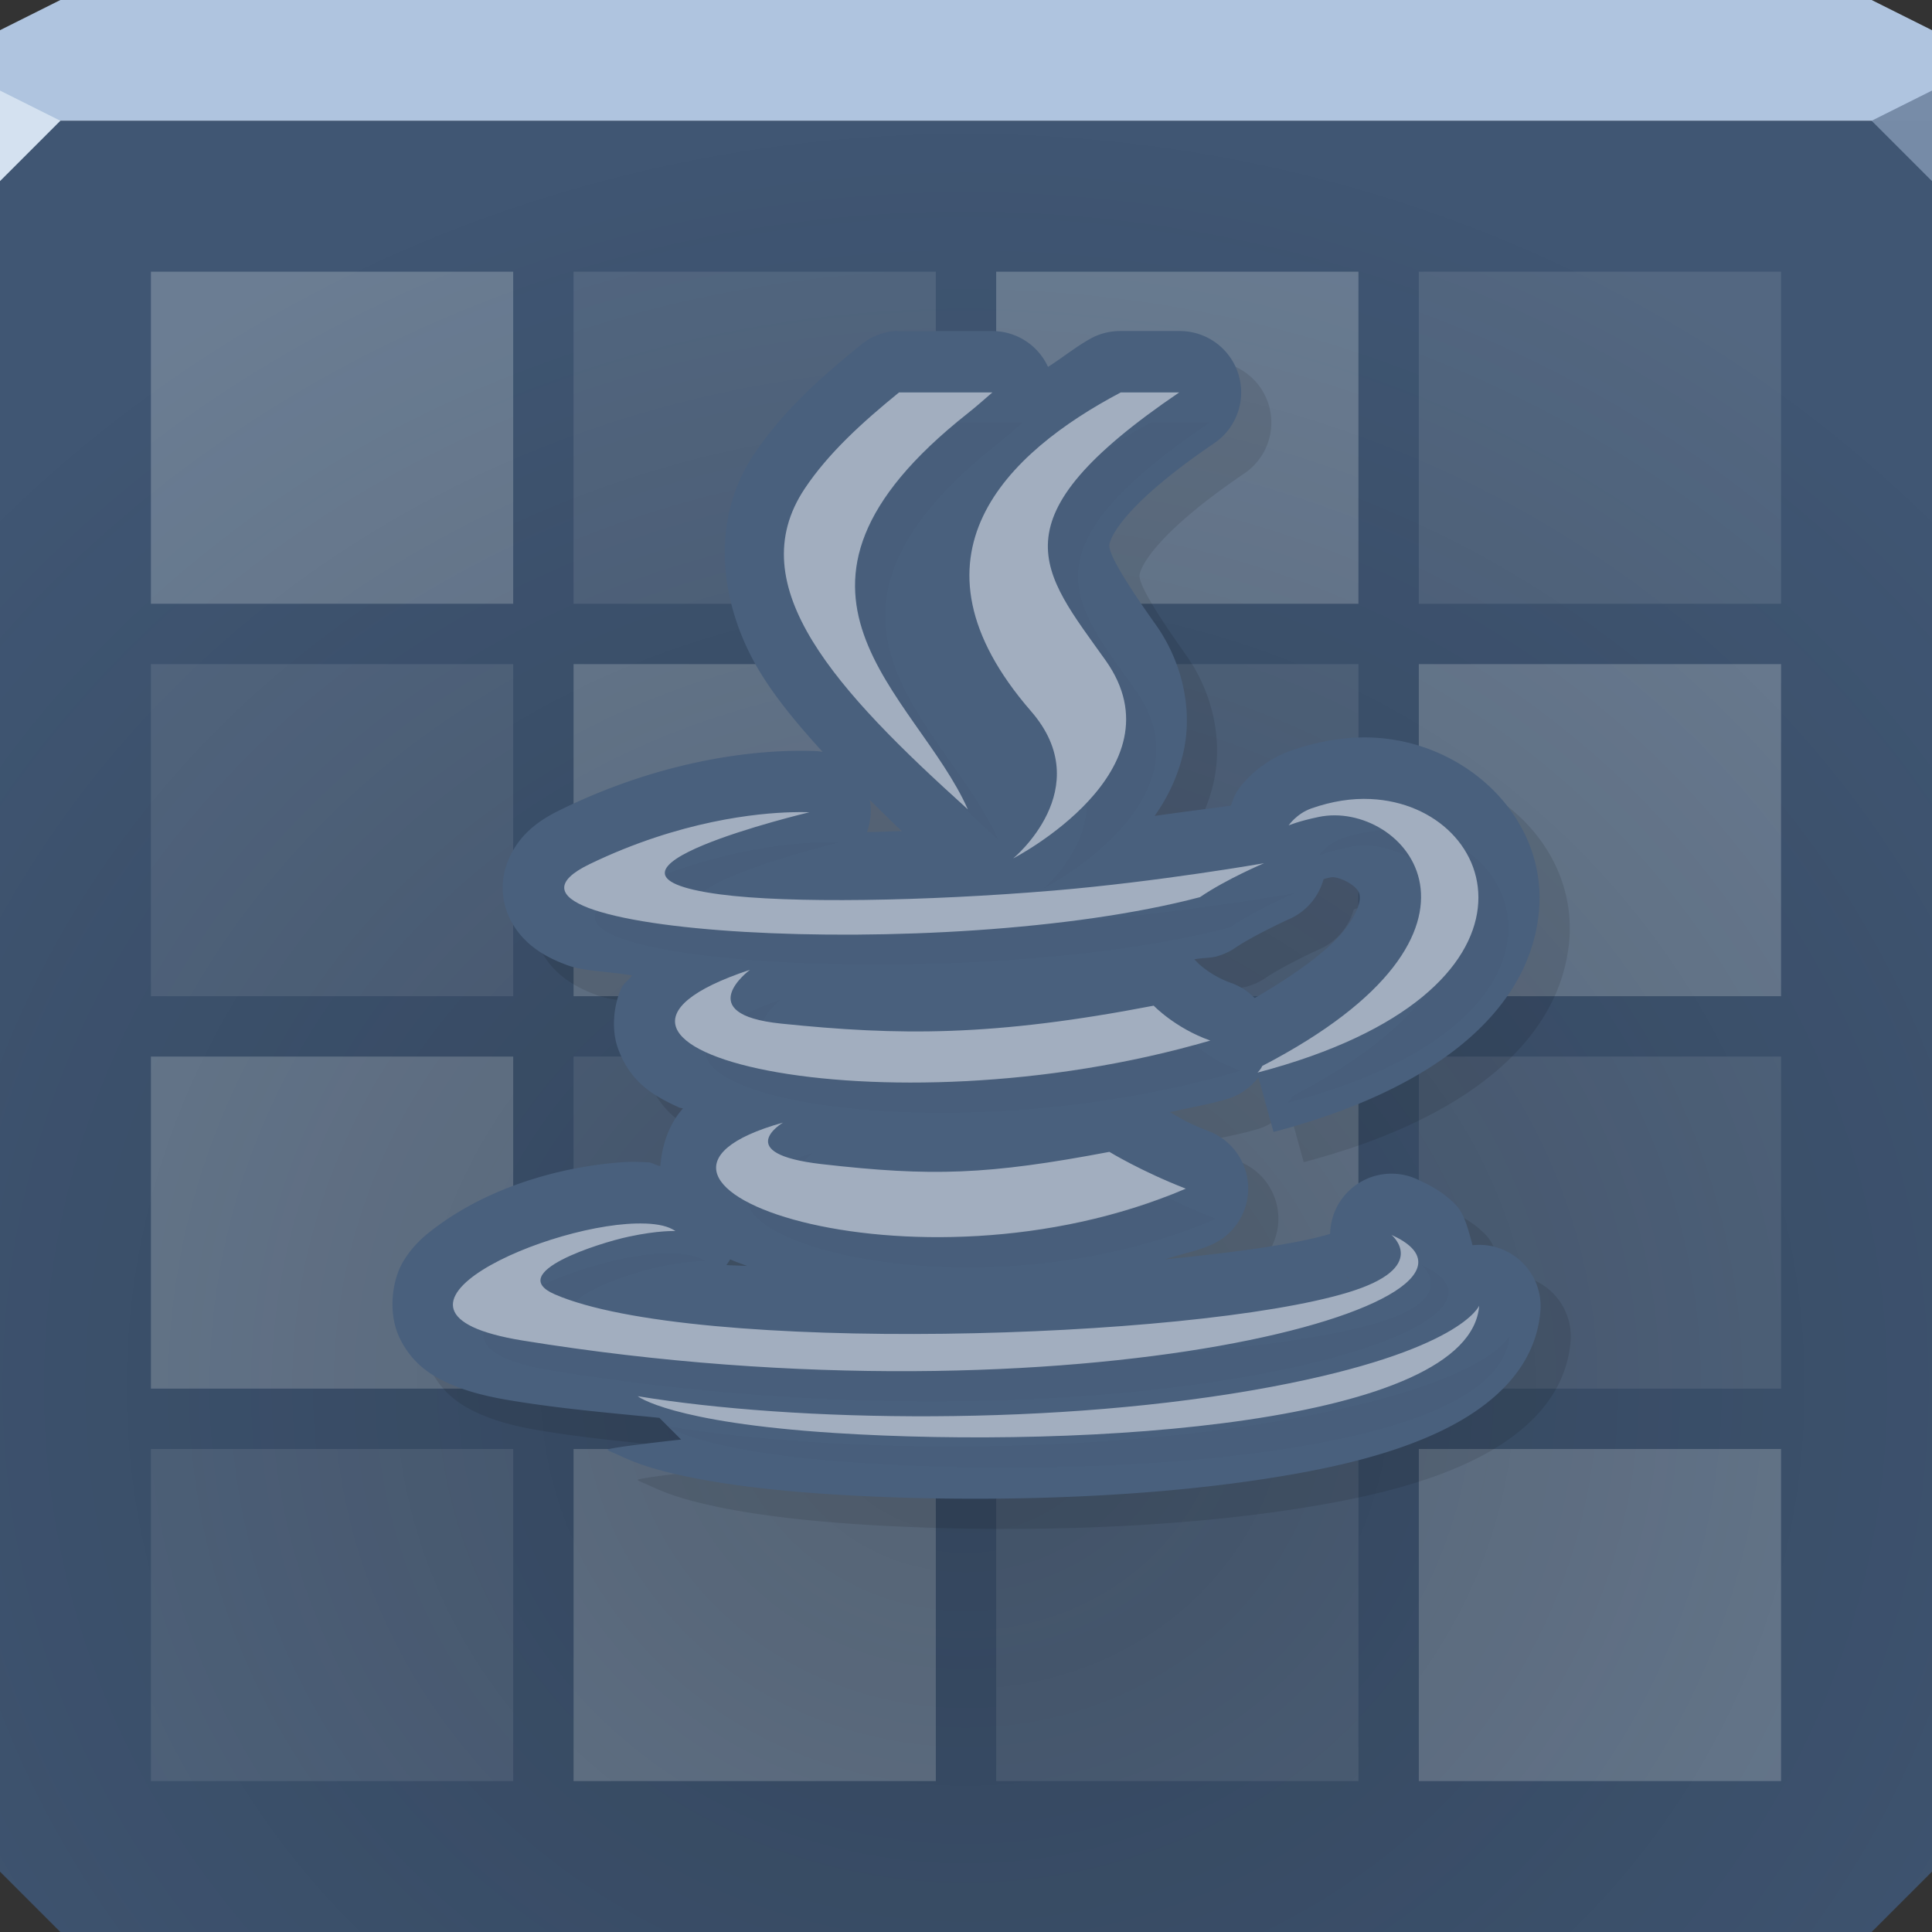 <?xml version="1.0" encoding="UTF-8"?>
<!-- Created with Inkscape (http://www.inkscape.org/) -->
<svg width="64" height="64" version="1.1" xmlns="http://www.w3.org/2000/svg" xmlns:cc="http://creativecommons.org/ns#" xmlns:dc="http://purl.org/dc/elements/1.1/" xmlns:rdf="http://www.w3.org/1999/02/22-rdf-syntax-ns#">
	<rect width="100%" height="100%" fill="#333333" stroke="none"/>
	<defs>
		<radialGradient id="a" cx="32" cy="46.734" r="32" gradientTransform="matrix(1.415 0 0 1.327 -13.292 -16.074)" gradientUnits="userSpaceOnUse">
			<stop stop-color="#0c1116" stop-opacity=".259" offset="0"/>
			<stop stop-color="#0c1116" stop-opacity="0" offset="1"/>
		</radialGradient>
	</defs>
	<path d="m0 4v58l2 2h60l2-2v-58h-32z" color="#000000" fill="#405673"/>
	<path d="m2 0-2 1v3h64v-3l-2-1h-30z" color="#000000" fill="#afc4df"/>
	<path d="m0 3v3l2-2z" fill="#d4e1f0"/>
	<path d="m64 6-2-2 2-1z" fill="#778ca8" fill-opacity=".995"/>
	<path d="m5 9v11h12v-11zm28 0v11h12v-11zm-14 13v11h12v-11zm28 0v11h12v-11zm-42 13v11h12v-11zm28 0v11h12v-11zm-14 13v11h12v-11zm28 0v11h12v-11z" color="#000000" fill="#fdffff" fill-opacity=".231" fill-rule="evenodd"/>
	<path d="m19 9v11h12v-11zm28 0v11h12v-11zm-42 13v11h12v-11zm28 0v11h12v-11zm-14 13v11h12v-11zm28 0v11h12v-11zm-42 13v11h12v-11zm28 0v11h12v-11z" color="#000000" fill="#ffffff" fill-opacity=".102" fill-rule="evenodd"/>
	<path d="m0 4v58l2 2h60l2-2v-58h-32z" color="#000000" fill="url(#a)"/>
	<g>
		<path d="m30.594 11.969a2.033 2.033 0 0 0-1.094 0.469c-1.276 1.038-2.553 2.156-3.531 3.625-1.518 2.279-1.078 5.095 0.219 7.219 0.556 0.91 1.286 1.771 2.062 2.625a2.033 2.033 0 0 0-0.344-0.031s-0.325-0.011-0.75 0c-1.313 0.034-4.166 0.295-7.5 1.906-0.413 0.2-0.802 0.408-1.188 0.781s-0.861 1.084-0.812 1.969 0.57 1.493 0.969 1.812 0.783 0.483 1.156 0.625c0.556 0.212 1.482 0.216 2.156 0.344-0.121 0.167-0.283 0.253-0.375 0.469-0.243 0.567-0.308 1.337-0.094 1.938 0.429 1.2 1.277 1.618 2.031 1.969 0.036 0.017 0.088 0.015 0.125 0.031-0.435 0.479-0.691 1.166-0.75 1.906-0.129-0.011-0.284-0.12-0.406-0.125a2.033 2.033 0 0 0-0.031 0c-0.188-0.007-0.473-0.027-0.844 0-2.103 0.156-4.334 0.838-6.031 2.062-0.424 0.306-0.868 0.651-1.219 1.25s-0.509 1.691-0.094 2.531 1.046 1.232 1.656 1.5 1.294 0.433 2.094 0.562c1.662 0.27 3.247 0.402 4.844 0.562l0.719 0.719s-2.547 0.277-2.438 0.344 0.251 0.115 0.406 0.188c0.31 0.145 0.714 0.313 1.281 0.469 1.134 0.311 2.892 0.631 5.719 0.812 4.284 0.274 9.616 0.193 14.094-0.469 2.239-0.331 4.24-0.774 5.906-1.531s3.341-2.028 3.5-4.094a2.033 2.033 0 0 0-2.25-2.156c-0.139-0.509-0.268-1.044-0.562-1.344-0.405-0.412-0.833-0.641-1.281-0.844a2.033 2.033 0 0 0-2.875 1.812c-1.079 0.327-3.079 0.608-5.469 0.844 0.499-0.171 1.006-0.257 1.5-0.469a2.033 2.033 0 0 0-0.062-3.781c-0.756-0.294-0.892-0.417-1.281-0.625 0.637-0.149 1.269-0.251 1.906-0.438a2.033 2.033 0 0 0 1.031-0.719l0.5 1.812c5.462-1.436 8.421-4.045 8.781-7.188s-2.345-5.725-5.469-5.875c-0.907-0.043-1.843 0.119-2.75 0.438-1.178 0.418-1.75 1.312-1.75 1.312a2.033 2.033 0 0 0-0.219 0.5c-0.268 0.045-1.596 0.207-2.531 0.344 0.43-0.611 0.788-1.329 0.969-2.188 0.273-1.295-0.013-2.855-0.938-4.156-1.096-1.541-1.551-2.355-1.531-2.625 0.019-0.27 0.53-1.379 3.469-3.375a2.033 2.033 0 0 0-1.156-3.719h-1.938a2.033 2.033 0 0 0-0.938 0.219c-0.494 0.261-0.973 0.654-1.469 0.969a2.033 2.033 0 0 0-1.844-1.188h-3.094a2.033 2.033 0 0 0-0.188 0zm-0.781 15.531c0.353 0.34 0.69 0.689 1.062 1.031-0.423 0.007-0.761 0.031-1.156 0.031a2.033 2.033 0 0 0 0.094-1.062zm15.281 2.562c0.219-0.046 0.887 0.259 0.938 0.562 0.025 0.152 0.043 0.488-0.5 1.188-0.464 0.598-1.479 1.386-2.969 2.25a2.033 2.033 0 0 0-0.781-0.5c-0.674-0.238-1.094-0.656-1.094-0.656a2.033 2.033 0 0 0-0.125-0.125c0.22-0.052 0.506-0.038 0.719-0.094a2.033 2.033 0 0 0 0.625-0.281c0.603-0.412 1.75-0.938 1.75-0.938a2.033 2.033 0 0 0 1.188-1.344c0.087-0.024 0.02-0.015 0.25-0.062zm-19.906 12.656c0.176 0.082 0.376 0.147 0.562 0.219-0.211-0.016-0.483-0.013-0.688-0.031a2.033 2.033 0 0 0 0.125-0.188zm20.375 0.5a2.033 2.033 0 0 0 0.125 0.156c-0.049-0.033-0.062-0.062-0.125-0.156z" color="#000000" fill="#000000" fill-opacity=".1"/>
		<path d="m29.594 10.969a2.033 2.033 0 0 0-1.094 0.469c-1.276 1.038-2.553 2.156-3.531 3.625-1.518 2.279-1.078 5.095 0.219 7.219 0.556 0.91 1.286 1.771 2.062 2.625a2.033 2.033 0 0 0-0.344-0.031s-0.325-0.011-0.75 0c-1.313 0.034-4.166 0.295-7.5 1.906-0.413 0.2-0.802 0.408-1.188 0.781s-0.861 1.084-0.812 1.969 0.57 1.493 0.969 1.812 0.783 0.483 1.156 0.625c0.556 0.212 1.482 0.216 2.156 0.344-0.121 0.167-0.283 0.253-0.375 0.469-0.243 0.567-0.308 1.337-0.094 1.938 0.429 1.2 1.277 1.618 2.031 1.969 0.036 0.017 0.088 0.015 0.125 0.031-0.435 0.479-0.691 1.166-0.75 1.906-0.129-0.011-0.284-0.12-0.406-0.125a2.033 2.033 0 0 0-0.031 0c-0.188-0.007-0.473-0.027-0.844 0-2.103 0.156-4.334 0.838-6.031 2.062-0.424 0.306-0.868 0.651-1.219 1.25s-0.509 1.691-0.094 2.531 1.046 1.232 1.656 1.5 1.294 0.433 2.094 0.562c1.662 0.27 3.247 0.402 4.844 0.562l0.719 0.719s-2.547 0.277-2.438 0.344 0.251 0.115 0.406 0.188c0.31 0.145 0.714 0.313 1.281 0.469 1.134 0.311 2.892 0.631 5.719 0.812 4.284 0.274 9.616 0.193 14.094-0.469 2.239-0.331 4.24-0.774 5.906-1.531s3.341-2.028 3.5-4.094a2.033 2.033 0 0 0-2.25-2.156c-0.139-0.509-0.268-1.044-0.562-1.344-0.405-0.412-0.833-0.641-1.281-0.844a2.033 2.033 0 0 0-2.875 1.812c-1.079 0.327-3.079 0.608-5.469 0.844 0.499-0.171 1.006-0.257 1.5-0.469a2.033 2.033 0 0 0-0.062-3.781c-0.756-0.294-0.892-0.417-1.281-0.625 0.637-0.149 1.269-0.251 1.906-0.438a2.033 2.033 0 0 0 1.031-0.719l0.5 1.812c5.462-1.436 8.421-4.045 8.781-7.188s-2.345-5.725-5.469-5.875c-0.907-0.043-1.843 0.119-2.75 0.438-1.178 0.418-1.75 1.312-1.75 1.312a2.033 2.033 0 0 0-0.219 0.5c-0.268 0.045-1.596 0.207-2.531 0.344 0.43-0.611 0.788-1.329 0.969-2.188 0.273-1.295-0.013-2.855-0.938-4.156-1.096-1.541-1.551-2.355-1.531-2.625 0.019-0.27 0.53-1.379 3.469-3.375a2.033 2.033 0 0 0-1.156-3.719h-1.938a2.033 2.033 0 0 0-0.938 0.219c-0.494 0.261-0.973 0.654-1.469 0.969a2.033 2.033 0 0 0-1.844-1.188h-3.094a2.033 2.033 0 0 0-0.188 0zm-0.781 15.531c0.353 0.34 0.69 0.689 1.062 1.031-0.423 0.007-0.761 0.031-1.156 0.031a2.033 2.033 0 0 0 0.094-1.062zm15.281 2.562c0.219-0.046 0.887 0.259 0.938 0.562 0.025 0.152 0.043 0.488-0.5 1.188-0.464 0.598-1.479 1.386-2.969 2.25a2.033 2.033 0 0 0-0.781-0.5c-0.674-0.238-1.094-0.656-1.094-0.656a2.033 2.033 0 0 0-0.125-0.125c0.22-0.052 0.506-0.038 0.719-0.094a2.033 2.033 0 0 0 0.625-0.281c0.603-0.412 1.75-0.938 1.75-0.938a2.033 2.033 0 0 0 1.188-1.344c0.087-0.024 0.02-0.015 0.25-0.062zm-19.906 12.656c0.176 0.082 0.376 0.147 0.562 0.219-0.211-0.016-0.483-0.013-0.688-0.031a2.033 2.033 0 0 0 0.125-0.188zm20.375 0.5a2.033 2.033 0 0 0 0.125 0.156c-0.049-0.033-0.062-0.062-0.125-0.156z" color="#000000" fill="#49607d"/>
		<path d="m29.781 13c-1.22 0.993-2.343 2.014-3.125 3.188-2.151 3.229 1.038 6.683 5.406 10.625-1.704-3.85-7.484-7.214 0-13.125 0.298-0.235 0.543-0.458 0.812-0.688h-3.094zm7.344 0c-3.753 1.985-7.42 5.434-2.969 10.562 2.224 2.56-0.594 4.875-0.594 4.875s5.656-2.913 3.062-6.562c-2.108-2.963-3.787-4.646 2.438-8.875h-1.938zm8.281 13.469c-0.622-0.03-1.278 0.07-1.969 0.312-0.485 0.172-0.75 0.562-0.75 0.562s0.316-0.139 1-0.281c2.791-0.582 6.774 3.756-1.875 8.25-0.04 0.107-0.156 0.219-0.156 0.219 10.107-2.657 8.104-8.854 3.75-9.062zm-19.188 0.438c-1.103 0.029-3.686 0.268-6.688 1.719-4.732 2.289 11.71 3.332 20.219 1.094 0.885-0.604 2.125-1.125 2.125-1.125s-3.501 0.614-6.969 0.906c-4.243 0.355-8.778 0.431-11.062 0.125-5.412-0.723 2.969-2.719 2.969-2.719s-0.226-0.01-0.594 0zm-1.375 5.219c-7.809 2.592 4.339 5.534 15.25 2.344-1.16-0.409-1.875-1.156-1.875-1.156-5.333 1.027-8.441 0.996-12.344 0.594-3.018-0.312-1.031-1.781-1.031-1.781zm1.094 5.062c-7.088 1.981 4.319 6.055 13.344 2.188-1.478-0.575-2.531-1.219-2.531-1.219-4.026 0.762-5.878 0.823-9.531 0.406-3.015-0.347-1.281-1.375-1.281-1.375zm-4.562 3.344c-3.046-0.117-9.966 2.918-4.062 3.875 18.4 2.984 33.554-1.347 28.781-3.5 0 0 1.302 1.075-1.438 1.906-5.209 1.578-21.705 2.054-26.281 0.062-1.645-0.716 1.467-1.698 2.438-1.906 1.012-0.219 1.562-0.188 1.562-0.188-0.229-0.161-0.565-0.233-1-0.25zm27.625 2.719s-0.594 1.505-6.875 2.688c-7.086 1.333-15.816 1.167-21 0.312 1.25e-4 -1.24e-4 1.075 0.869 6.531 1.219 8.302 0.531 21.042-0.29 21.344-4.219z" color="#000000" fill="#a2aebf"/>
		<path d="m31.719 14c-6.903 5.721-1.33 9.029 0.344 12.812-0.546-0.493-1.061-0.991-1.562-1.469 0.783 0.798 1.632 1.63 2.562 2.469-1.704-3.85-7.484-7.214 0-13.125 0.298-0.235 0.543-0.458 0.812-0.688h-2.156zm6.406 0c-0.545 0.288-1.077 0.618-1.594 0.969-3.083 2.869-1.651 4.454 0.094 6.906 1.321 1.86 0.498 3.53-0.625 4.719 0.017 1.632-1.438 2.844-1.438 2.844s5.656-2.913 3.062-6.562c-2.108-2.963-3.787-4.646 2.438-8.875h-1.938zm7.719 13.5c-0.456 0.033-0.916 0.109-1.406 0.281-0.485 0.172-0.75 0.562-0.75 0.562s0.316-0.139 1-0.281c0.676-0.141 1.412 0.006 2.031 0.375-0.219-0.377-0.515-0.701-0.875-0.938zm-18.625 0.406c-0.912 0.024-2.852 0.185-5.188 1.062 0.003 0.012-0.005 0.02 0 0.031 0.079 0.202 0.498 0.385 1.281 0.531 1.011-0.786 4.5-1.625 4.5-1.625s-0.226-0.01-0.594 0zm21.312 0.25c0.804 1.296 0.608 3.143-1.312 4.781-0.029 0.025-0.032 0.069-0.062 0.094-0.799 1.03-2.182 2.158-4.344 3.281-0.04 0.107-0.156 0.219-0.156 0.219 8.212-2.159 8.418-6.653 5.875-8.375zm-5.656 1.438s-3.501 0.614-6.969 0.906c-0.271 0.023-0.54 0.042-0.812 0.062-5.862 0.697-12.717 0.429-15.312-0.406-1.259 1.891 13.176 2.612 20.969 0.562 0.885-0.604 2.125-1.125 2.125-1.125zm-17.031 3.531c-0.478 0.158-0.886 0.34-1.219 0.5 0.151 0.075 0.403 0.133 0.656 0.188 0.16-0.366 0.562-0.688 0.562-0.688zm13.719 1.469c-6.666 1.825-13.643 1.433-16.188 0.25 0.032 1.884 9.242 3.104 17.719 0.625-0.772-0.272-1.233-0.623-1.531-0.875zm-12.625 3.594c-0.245 0.069-0.423 0.146-0.625 0.219 0.084 0.021 0.214 0.043 0.312 0.062 0.145-0.162 0.312-0.281 0.312-0.281zm11.656 1.438c-5.418 2.063-11.477 1.444-13.844 0.188 0.384 1.839 8.644 3.514 15.531 0.562-0.679-0.264-1.249-0.526-1.688-0.75zm-16.844 1.906c-1.158 0.086-2.614 0.51-3.781 1.031 0.065 0.104 0.183 0.215 0.406 0.312 0.198 0.086 0.447 0.173 0.688 0.25 0.488-0.525 2.096-1.016 2.75-1.156 1.012-0.219 1.562-0.188 1.562-0.188-0.229-0.161-0.565-0.233-1-0.25-0.19-0.007-0.408-0.016-0.625 0zm25.344 0.375s1.302 1.075-1.438 1.906c-1.617 0.49-4.371 0.857-7.469 1.094-0.089 0.012-0.191 0.02-0.281 0.031-5.386 0.668-12.676 0.753-20.594-0.531-0.539-0.087-0.943-0.195-1.281-0.312-0.118 0.533 0.473 1.019 2.281 1.312 18.4 2.984 33.554-1.347 28.781-3.5zm2.906 2.344s-0.594 1.505-6.875 2.688c-7.086 1.333-15.816 1.167-21 0.312 1.25e-4 -1.24e-4 1.075 0.869 6.531 1.219 8.302 0.531 21.042-0.29 21.344-4.219z" color="#000000" fill="#090a0c" fill-opacity=".023"/>
	</g>
</svg>
